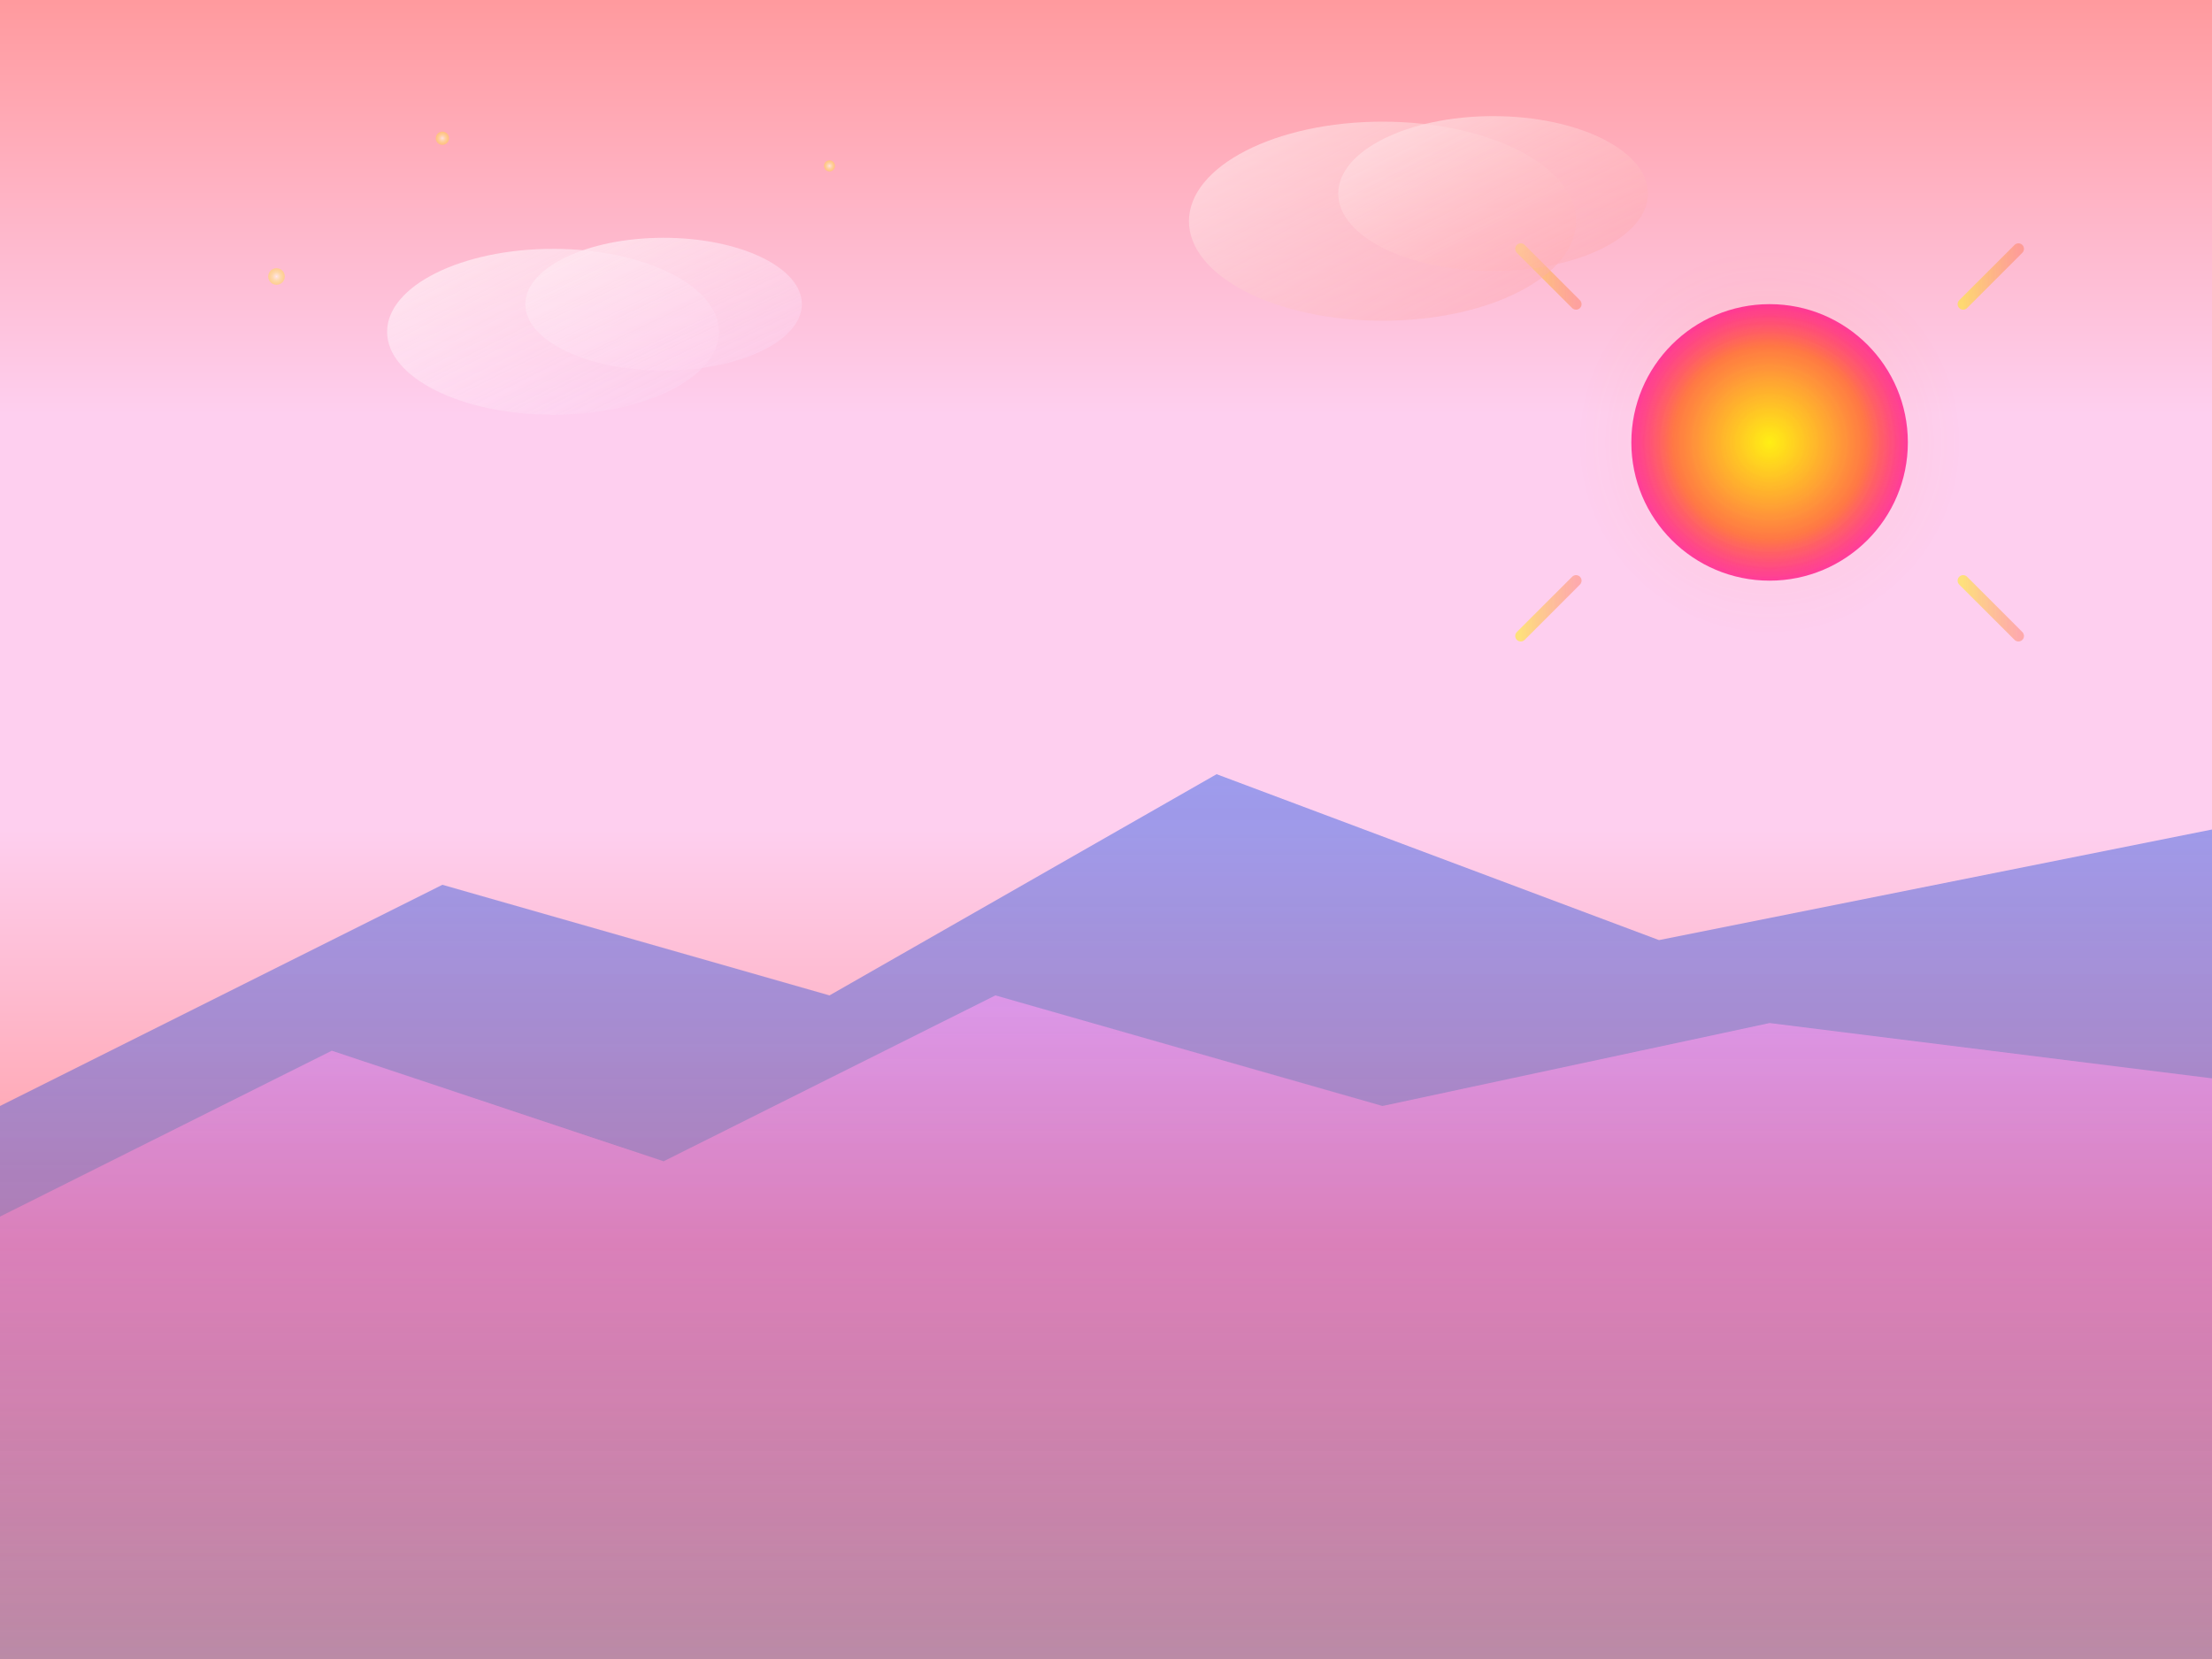 <svg width="400" height="300" viewBox="0 0 400 300" fill="none" xmlns="http://www.w3.org/2000/svg">
    <rect x="0" y="0" width="400" height="300" fill="#333333" stroke="none"/>
    <!-- 日落渐变背景 -->
    <rect width="400" height="300" fill="url(#sunsetGradient)"/>

    <!-- 太阳 -->
    <g>
        <circle cx="320" cy="80" r="25" fill="url(#sunGradient)" opacity="0.9">
            <animate attributeName="r" values="25;28;25" dur="4s" repeatCount="indefinite"/>
        </circle>

        <!-- 太阳光晕 -->
        <circle cx="320" cy="80" r="35" fill="url(#sunHalo)" opacity="0.4">
            <animate attributeName="r" values="35;40;35" dur="6s" repeatCount="indefinite"/>
        </circle>

        <!-- 太阳光线 -->
        <g opacity="0.6">
            <line x1="320" y1="40" x2="320" y2="25" stroke="url(#sunRay)" stroke-width="3" stroke-linecap="round">
                <animateTransform attributeName="transform" type="rotate"
                                  values="0 320 80; 360 320 80" dur="20s" repeatCount="indefinite"/>
            </line>
            <line x1="355" y1="55" x2="365" y2="45" stroke="url(#sunRay)" stroke-width="2" stroke-linecap="round">
                <animateTransform attributeName="transform" type="rotate"
                                  values="0 320 80; 360 320 80" dur="20s" repeatCount="indefinite"/>
            </line>
            <line x1="365" y1="80" x2="380" y2="80" stroke="url(#sunRay)" stroke-width="3" stroke-linecap="round">
                <animateTransform attributeName="transform" type="rotate"
                                  values="0 320 80; 360 320 80" dur="20s" repeatCount="indefinite"/>
            </line>
            <line x1="355" y1="105" x2="365" y2="115" stroke="url(#sunRay)" stroke-width="2" stroke-linecap="round">
                <animateTransform attributeName="transform" type="rotate"
                                  values="0 320 80; 360 320 80" dur="20s" repeatCount="indefinite"/>
            </line>
            <line x1="320" y1="120" x2="320" y2="135" stroke="url(#sunRay)" stroke-width="3" stroke-linecap="round">
                <animateTransform attributeName="transform" type="rotate"
                                  values="0 320 80; 360 320 80" dur="20s" repeatCount="indefinite"/>
            </line>
            <line x1="285" y1="105" x2="275" y2="115" stroke="url(#sunRay)" stroke-width="2" stroke-linecap="round">
                <animateTransform attributeName="transform" type="rotate"
                                  values="0 320 80; 360 320 80" dur="20s" repeatCount="indefinite"/>
            </line>
            <line x1="275" y1="80" x2="260" y2="80" stroke="url(#sunRay)" stroke-width="3" stroke-linecap="round">
                <animateTransform attributeName="transform" type="rotate"
                                  values="0 320 80; 360 320 80" dur="20s" repeatCount="indefinite"/>
            </line>
            <line x1="285" y1="55" x2="275" y2="45" stroke="url(#sunRay)" stroke-width="2" stroke-linecap="round">
                <animateTransform attributeName="transform" type="rotate"
                                  values="0 320 80; 360 320 80" dur="20s" repeatCount="indefinite"/>
            </line>
        </g>
    </g>

    <!-- 云朵 -->
    <g opacity="0.7">
        <ellipse cx="100" cy="60" rx="30" ry="15" fill="url(#cloudGradient1)">
            <animateTransform attributeName="transform" type="translate"
                              values="0,0; 20,5; 0,0" dur="15s" repeatCount="indefinite"/>
        </ellipse>
        <ellipse cx="120" cy="55" rx="25" ry="12" fill="url(#cloudGradient1)">
            <animateTransform attributeName="transform" type="translate"
                              values="0,0; 20,5; 0,0" dur="15s" repeatCount="indefinite"/>
        </ellipse>

        <ellipse cx="250" cy="40" rx="35" ry="18" fill="url(#cloudGradient2)">
            <animateTransform attributeName="transform" type="translate"
                              values="0,0; -15,3; 0,0" dur="18s" repeatCount="indefinite"/>
        </ellipse>
        <ellipse cx="270" cy="35" rx="28" ry="14" fill="url(#cloudGradient2)">
            <animateTransform attributeName="transform" type="translate"
                              values="0,0; -15,3; 0,0" dur="18s" repeatCount="indefinite"/>
        </ellipse>
    </g>

    <!-- 山脉轮廓 -->
    <g opacity="0.8">
        <path d="M0,200 L80,160 L150,180 L220,140 L300,170 L400,150 L400,300 L0,300 Z"
              fill="url(#mountainGradient1)"/>
        <path d="M0,220 L60,190 L120,210 L180,180 L250,200 L320,185 L400,195 L400,300 L0,300 Z"
              fill="url(#mountainGradient2)"/>
    </g>

    <!-- 浮动星星 -->
    <g opacity="0.6">
        <circle cx="50" cy="50" r="1.5" fill="url(#starGradient)">
            <animate attributeName="opacity" values="0.6;1;0.6" dur="3s" repeatCount="indefinite"/>
        </circle>
        <circle cx="150" cy="30" r="1" fill="url(#starGradient)">
            <animate attributeName="opacity" values="0.4;0.8;0.4" dur="4s" repeatCount="indefinite"/>
        </circle>
        <circle cx="80" cy="25" r="1.2" fill="url(#starGradient)">
            <animate attributeName="opacity" values="0.5;0.9;0.5" dur="2.5s" repeatCount="indefinite"/>
        </circle>
    </g>

    <!-- 渐变定义 -->
    <defs>
        <!-- 主背景渐变 -->
        <linearGradient id="sunsetGradient" x1="0%" y1="0%" x2="0%" y2="100%">
            <stop offset="0%" style="stop-color:#ff9a9e;stop-opacity:1"/>
            <stop offset="25%" style="stop-color:#fecfef;stop-opacity:1"/>
            <stop offset="50%" style="stop-color:#fecfef;stop-opacity:1"/>
            <stop offset="75%" style="stop-color:#ff9a9e;stop-opacity:1"/>
            <stop offset="100%" style="stop-color:#a8edea;stop-opacity:1"/>
        </linearGradient>

        <!-- 太阳渐变 -->
        <radialGradient id="sunGradient" cx="50%" cy="50%" r="50%">
            <stop offset="0%" style="stop-color:#fff200;stop-opacity:1"/>
            <stop offset="70%" style="stop-color:#ff6b35;stop-opacity:1"/>
            <stop offset="100%" style="stop-color:#ff0080;stop-opacity:0.8"/>
        </radialGradient>

        <radialGradient id="sunHalo" cx="50%" cy="50%" r="50%">
            <stop offset="0%" style="stop-color:#fff200;stop-opacity:0.3"/>
            <stop offset="100%" style="stop-color:#ff6b35;stop-opacity:0"/>
        </radialGradient>

        <linearGradient id="sunRay" x1="0%" y1="0%" x2="100%" y2="0%">
            <stop offset="0%" style="stop-color:#fff200;stop-opacity:0.8"/>
            <stop offset="100%" style="stop-color:#ff6b35;stop-opacity:0.6"/>
        </linearGradient>

        <!-- 云朵渐变 -->
        <linearGradient id="cloudGradient1" x1="0%" y1="0%" x2="100%" y2="100%">
            <stop offset="0%" style="stop-color:#ffffff;stop-opacity:0.9"/>
            <stop offset="100%" style="stop-color:#fecfef;stop-opacity:0.6"/>
        </linearGradient>

        <linearGradient id="cloudGradient2" x1="0%" y1="0%" x2="100%" y2="100%">
            <stop offset="0%" style="stop-color:#ffffff;stop-opacity:0.8"/>
            <stop offset="100%" style="stop-color:#ff9a9e;stop-opacity:0.5"/>
        </linearGradient>

        <!-- 山脉渐变 -->
        <linearGradient id="mountainGradient1" x1="0%" y1="0%" x2="0%" y2="100%">
            <stop offset="0%" style="stop-color:#667eea;stop-opacity:0.8"/>
            <stop offset="100%" style="stop-color:#764ba2;stop-opacity:0.6"/>
        </linearGradient>

        <linearGradient id="mountainGradient2" x1="0%" y1="0%" x2="0%" y2="100%">
            <stop offset="0%" style="stop-color:#f093fb;stop-opacity:0.7"/>
            <stop offset="100%" style="stop-color:#f5576c;stop-opacity:0.5"/>
        </linearGradient>

        <!-- 星星渐变 -->
        <radialGradient id="starGradient" cx="50%" cy="50%" r="50%">
            <stop offset="0%" style="stop-color:#ffffff;stop-opacity:1"/>
            <stop offset="100%" style="stop-color:#fff200;stop-opacity:0.5"/>
        </radialGradient>
    </defs>
</svg>
